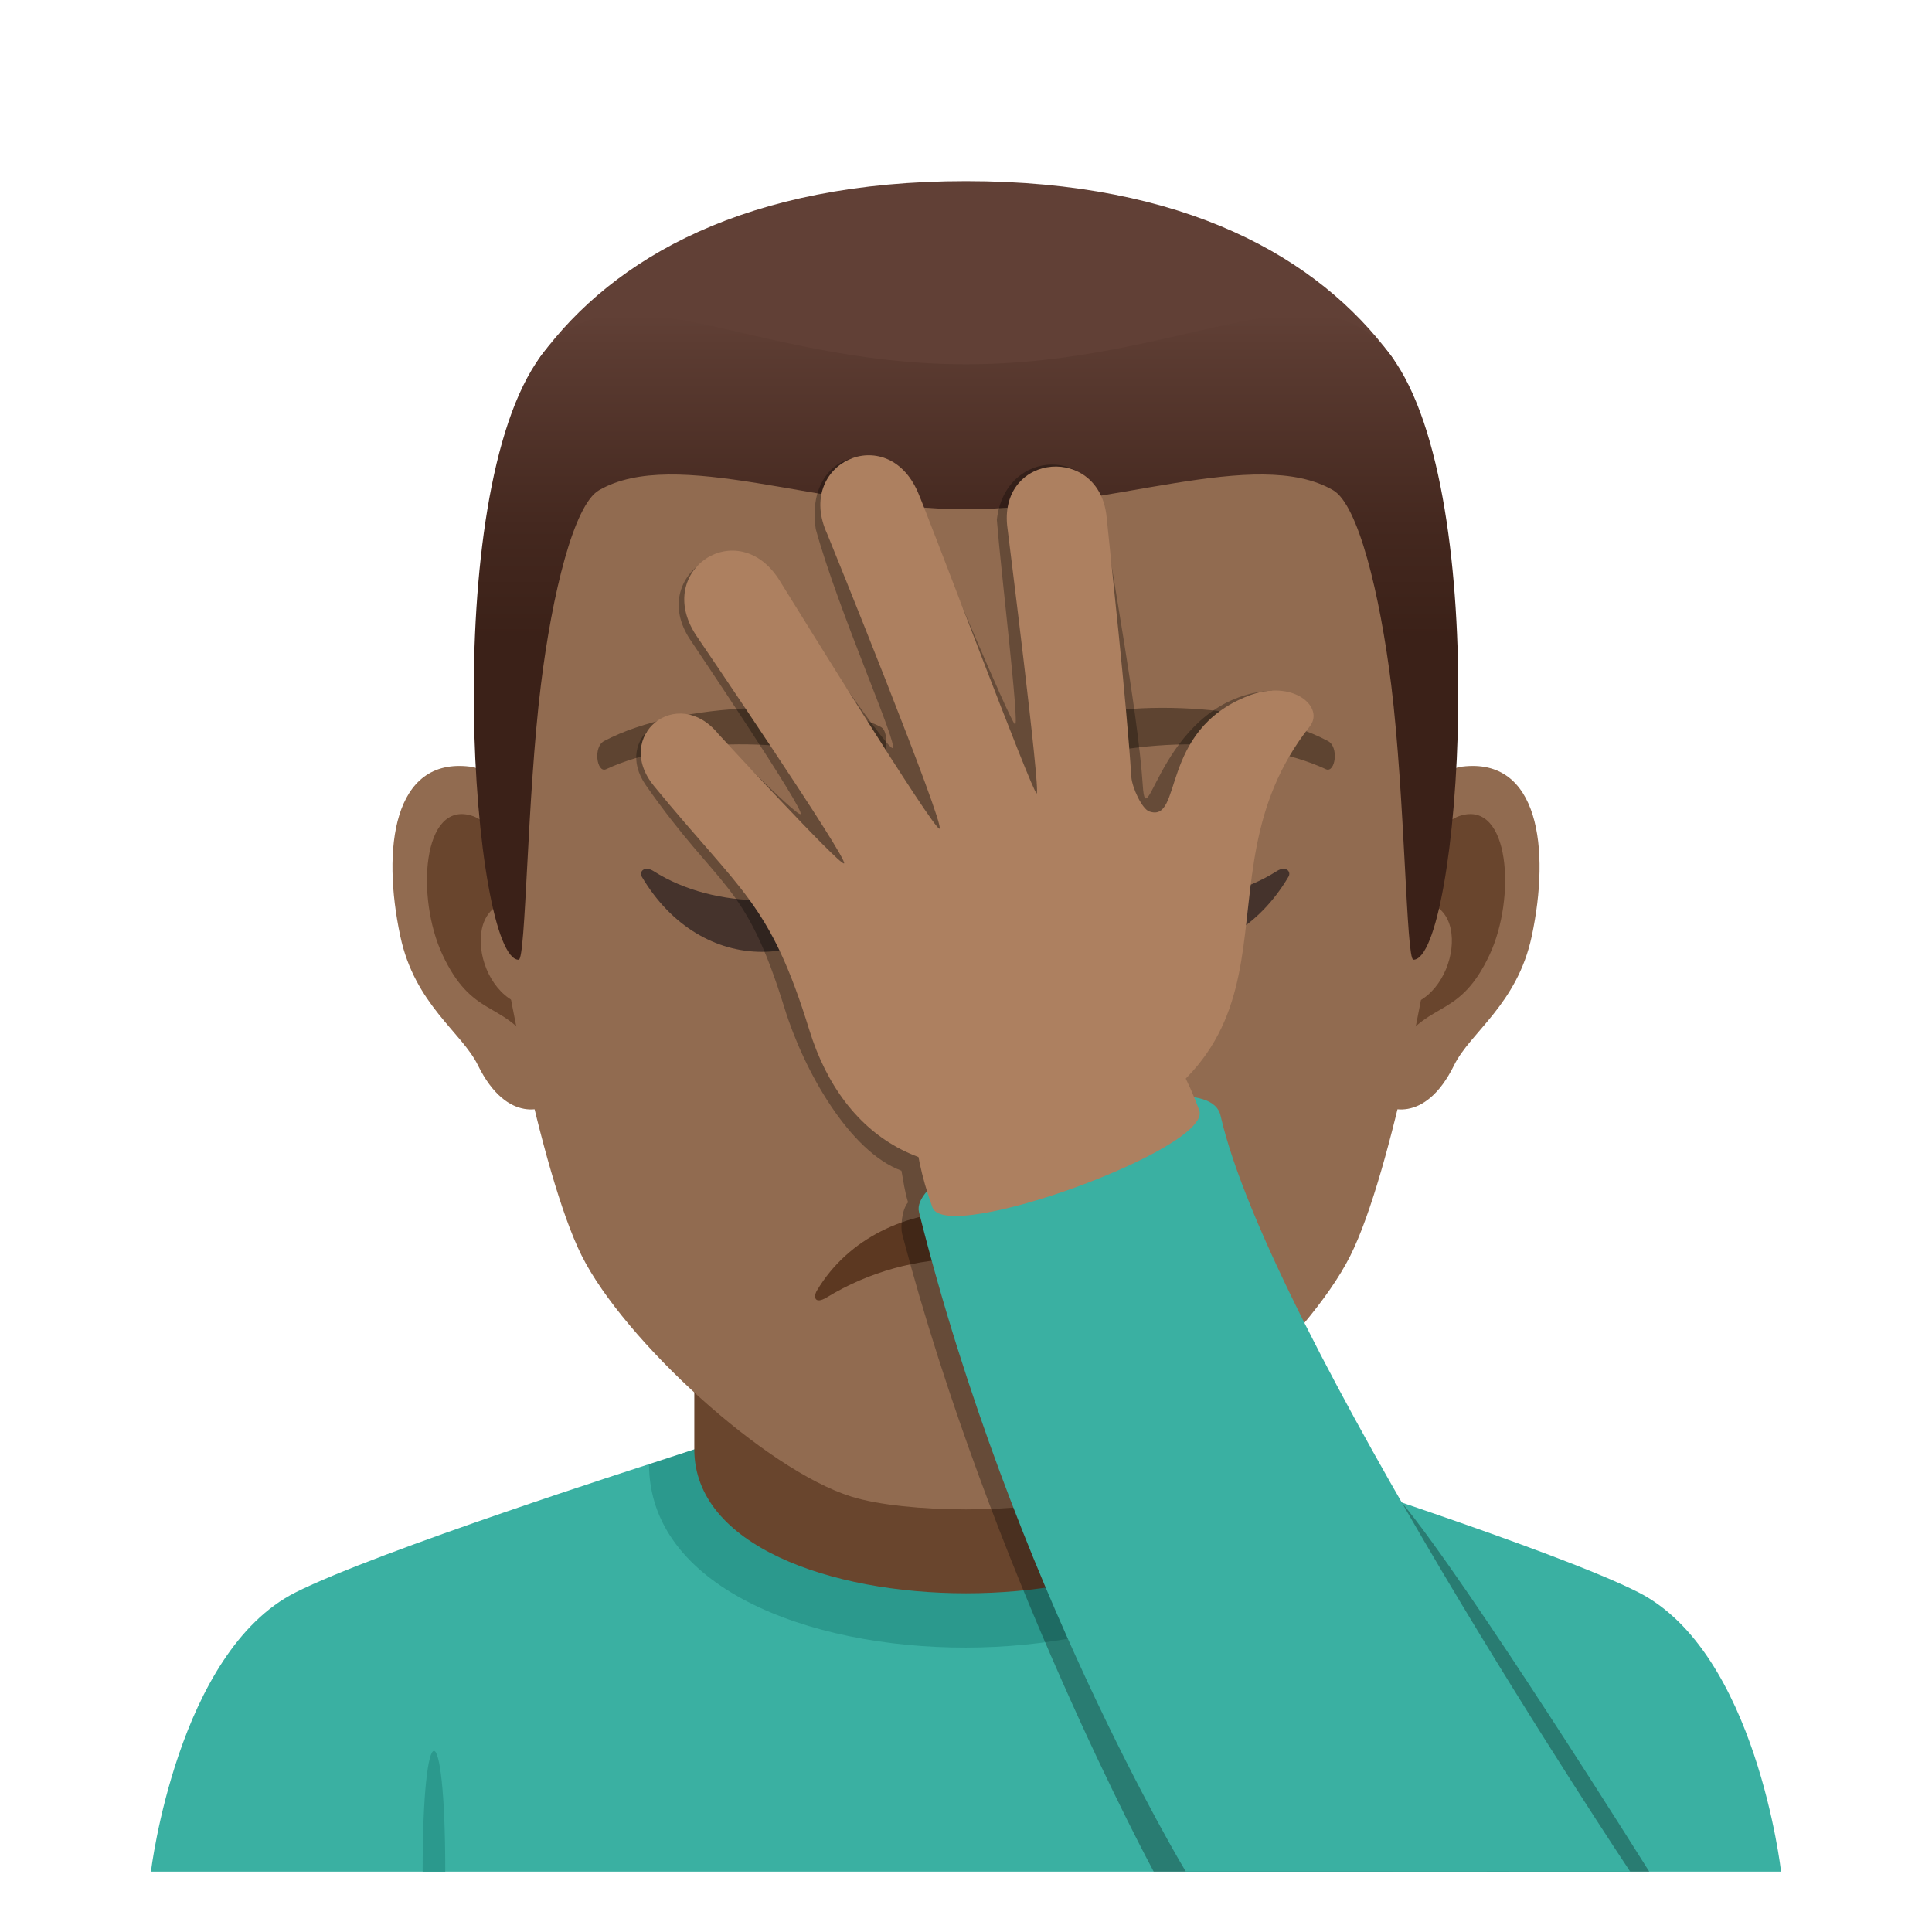 <?xml version="1.0" encoding="utf-8"?>
<!-- Generator: Adobe Illustrator 15.0.0, SVG Export Plug-In . SVG Version: 6.00 Build 0)  -->
<!DOCTYPE svg PUBLIC "-//W3C//DTD SVG 1.1//EN" "http://www.w3.org/Graphics/SVG/1.1/DTD/svg11.dtd">
<svg version="1.1" id="Layer_1" xmlns:x="http://ns.adobe.com/Extensibility/1.0/" xmlns:i="http://ns.adobe.com/AdobeIllustrator/10.0/" xmlns:graph="http://ns.adobe.com/Graphs/1.0/"
	 xmlns="http://www.w3.org/2000/svg" xmlns:xlink="http://www.w3.org/1999/xlink" xmlns:a="http://ns.adobe.com/AdobeSVGViewerExtensions/3.0/"
	 x="0px" y="0px" width="64px" height="64px" viewBox="0 0 64 64" enable-background="new 0 0 64 64" xml:space="preserve">
<path fill="#3AB0A2" d="M9.787,52.752c2.701-1.365,11.713-4.25,11.713-4.25l21-0.031c0,0,9.09,2.908,11.775,4.277
	C58.18,54.732,59,62,59,62H5C5,62,5.871,54.729,9.787,52.752z"/>
<path fill="#2B998D" d="M14.75,62H14C14,56.668,14.75,56.668,14.75,62z"/>
<path fill="#2B998D" d="M50,62h-0.75C49.25,56.668,50,56.668,50,62z"/>
<path fill="#2B998D" d="M21.5,48.502c0,8.123,21,8.092,21-0.031l-2.109-0.688H23.695L21.5,48.502z"/>
<path fill="#69452D" d="M23,48.012c0,6.357,18,6.357,18,0c0-2.164,0-7.035,0-7.035H23C23,40.977,23,45.848,23,48.012z"/>
<path id="Path_2123_" fill="#916B50" d="M48.441,25.394c-2.545,0.307-4.383,8.815-2.781,11.062c0.225,0.313,1.535,0.814,2.508-1.168
	c0.539-1.098,2.092-2.014,2.574-4.278C51.359,28.108,50.975,25.087,48.441,25.394z"/>
<path id="Path_2122_" fill="#916B50" d="M15.561,25.394c2.545,0.307,4.383,8.815,2.781,11.062c-0.225,0.313-1.535,0.814-2.51-1.168
	c-0.537-1.098-2.092-2.014-2.572-4.278C12.641,28.108,13.027,25.087,15.561,25.394z"/>
<path id="Path_2121_" fill="#69452D" d="M48.373,27.022c-0.664,0.209-1.389,1.221-1.781,2.898c2.32-0.498,1.74,3.362-0.277,3.435
	c0.02,0.389,0.045,0.787,0.094,1.207c0.971-1.408,1.959-0.844,2.938-2.94C50.227,29.733,50.018,26.509,48.373,27.022z"/>
<path id="Path_2120_" fill="#69452D" d="M17.41,29.917c-0.395-1.676-1.117-2.686-1.781-2.895c-1.643-0.514-1.855,2.711-0.973,4.6
	c0.979,2.096,1.967,1.532,2.939,2.94c0.047-0.42,0.074-0.82,0.09-1.209C15.689,33.26,15.117,29.446,17.41,29.917z"/>
<path id="Path_2119_" fill="#916B50" d="M32,9.034c-11.027,0-16.34,8.328-15.676,19.908c0.133,2.331,1.582,9.931,2.947,12.657
	c1.398,2.789,6.074,7.09,8.938,7.98c1.811,0.561,5.773,0.561,7.582,0c2.865-0.891,7.543-5.191,8.939-7.98
	c1.369-2.727,2.814-10.325,2.945-12.657C48.344,17.362,43.031,9.034,32,9.034z"/>
<path id="Path_2118_" fill="#5E4431" d="M43.982,24.544c-2.521-1.336-7.348-1.4-9.146-0.469c-0.387,0.178-0.131,1.441,0.193,1.322
	c2.504-0.99,6.547-1.012,8.893,0.084C44.234,25.624,44.365,24.729,43.982,24.544z"/>
<path id="Path_2117_" fill="#5E4431" d="M20.02,24.544c2.521-1.336,7.346-1.4,9.146-0.469c0.385,0.178,0.131,1.441-0.193,1.322
	c-2.51-0.99-6.547-1.012-8.895,0.084C19.768,25.624,19.639,24.729,20.02,24.544z"/>
<path id="Path_2116_" fill="#69452D" d="M34.977,36.109c-0.314-0.219-1.053,0.119-2.977,0.119c-1.92,0-2.66-0.338-2.975-0.119
	C28.648,36.375,29.248,37.57,32,37.57C34.754,37.57,35.355,36.375,34.977,36.109z"/>
<path fill="#614036" d="M46.086,11.793C43.672,8.532,39.254,6,32,6c-7.252,0-11.668,2.532-14.082,5.793
	C14.5,16.409,49.502,16.409,46.086,11.793z"/>
<linearGradient id="SVGID_1_" gradientUnits="userSpaceOnUse" x1="32.002" y1="31.793" x2="32.002" y2="10.412">
	<stop  offset="0.5" style="stop-color:#3B2118"/>
	<stop  offset="0.672" style="stop-color:#44281F"/>
	<stop  offset="0.952" style="stop-color:#5C3C32"/>
	<stop  offset="1" style="stop-color:#614036"/>
	<a:midPointStop  offset="0.5" style="stop-color:#3B2118"/>
	<a:midPointStop  offset="0.6" style="stop-color:#3B2118"/>
	<a:midPointStop  offset="1" style="stop-color:#614036"/>
</linearGradient>
<path fill="url(#SVGID_1_)" d="M46.086,11.793C43.672,8.532,39.254,12.068,32,12.068c-7.252,0-11.668-3.536-14.082-0.275
	c-3.418,4.616-2.258,20-0.736,20c0.24,0,0.275-5.381,0.736-9.104c0.373-3.029,1.094-5.969,1.924-6.449
	C22.373,14.772,27.254,16.87,32,16.87s9.629-2.098,12.162-0.631c0.828,0.48,1.547,3.42,1.924,6.449
	c0.459,3.723,0.494,9.104,0.734,9.104C48.342,31.792,49.502,16.409,46.086,11.793z"/>
<path fill="#45332C" d="M28.815,28.86c-2.016,1.285-5.145,1.285-7.16,0c-0.309-0.197-0.492,0.016-0.395,0.182
	c1.957,3.318,5.99,3.318,7.947,0C29.308,28.875,29.122,28.663,28.815,28.86z"/>
<path fill="#45332C" d="M42.291,28.86c-2.016,1.285-5.145,1.285-7.16,0c-0.309-0.197-0.49,0.016-0.395,0.182
	c1.957,3.318,5.99,3.318,7.947,0C42.783,28.875,42.598,28.663,42.291,28.86z"/>
<path fill="#5C3821" d="M27.386,42.979c2.813-1.717,6.422-1.717,9.232,0c0.398,0.242,0.447-0.018,0.324-0.227
	c-2.08-3.498-7.801-3.498-9.881,0C26.938,42.961,26.985,43.221,27.386,42.979z"/>
<path opacity="0.3" enable-background="new    " d="M46.436,49.773c0,0-13.252-12.988-4.291-26.897
	c-3.654,0.201-4.164,5.016-4.289,3.141c-0.17-2.584-1.127-7.516-1.256-8.846c-0.229-2.408-3.308-2.357-3.578,0.047
	c0.133,1.707,0.747,6.764,0.606,6.779c-0.133,0.012-2.873-6.565-3.246-7.42c-1.03-2.371-3.753-1.635-3.358,0.953
	c0.764,2.768,2.752,7.172,2.542,7.249c-0.179,0.064-3.456-4.733-3.917-5.529c-1.194-2.061-4.213-0.242-2.797,1.922
	c0.053,0.082,3.86,5.726,3.667,5.797c-0.161,0.059-2.893-2.734-2.893-2.734c-1.368-1.189-3.329,0.207-2.228,1.781
	c2.455,3.513,3.28,3.13,4.589,7.374c0.643,2.086,2.158,4.76,3.875,5.391c0.068,0.361,0.1,0.656,0.219,1.047
	c-0.217,0.25-0.248,0.836-0.197,1.045C32.8,51.986,38.218,62,38.218,62h16.415C54.633,62,48.616,52.393,46.436,49.773z"/>
<path fill="#3AB0A2" d="M30.443,40.152c-0.428-1.715,9.511-5.307,9.988-3.201C42.054,44.082,54.002,62,54.002,62l-14.721-0.002
	C39.281,61.998,33.529,52.492,30.443,40.152z"/>
<path fill="#AD8060" d="M39.727,36.781c0.455,1.248-8.386,4.465-8.838,3.217C27.898,31.789,36.843,28.858,39.727,36.781z"/>
<path fill="#AD8060" d="M41.35,23.051c-2.976,1.156-2.15,4.227-3.283,3.828c-0.232-0.082-0.564-0.781-0.59-1.141
	c-0.166-2.582-0.689-7.273-0.818-8.604c-0.229-2.406-3.527-2.145-3.297,0.264c0.012,0.119,1.121,8.869,0.979,8.885
	c-0.133,0.012-3.562-9.123-3.935-9.979c-1.029-2.371-4.086-0.959-3.002,1.387c0.043,0.096,3.929,9.686,3.719,9.762
	c-0.18,0.064-4.813-7.441-5.298-8.223c-1.365-2.197-4.187-0.355-2.771,1.807c0.055,0.082,5.1,7.496,4.905,7.566
	c-0.161,0.059-4.162-4.289-4.162-4.289c-1.358-1.662-3.496,0.055-2.136,1.719c2.888,3.533,3.842,3.848,5.15,8.09
	c1.139,3.691,4.198,5.516,8.338,4.016c9.05-3.279,4.121-8.852,8.233-14.067C43.898,23.426,42.833,22.477,41.35,23.051z"/>
</svg>
